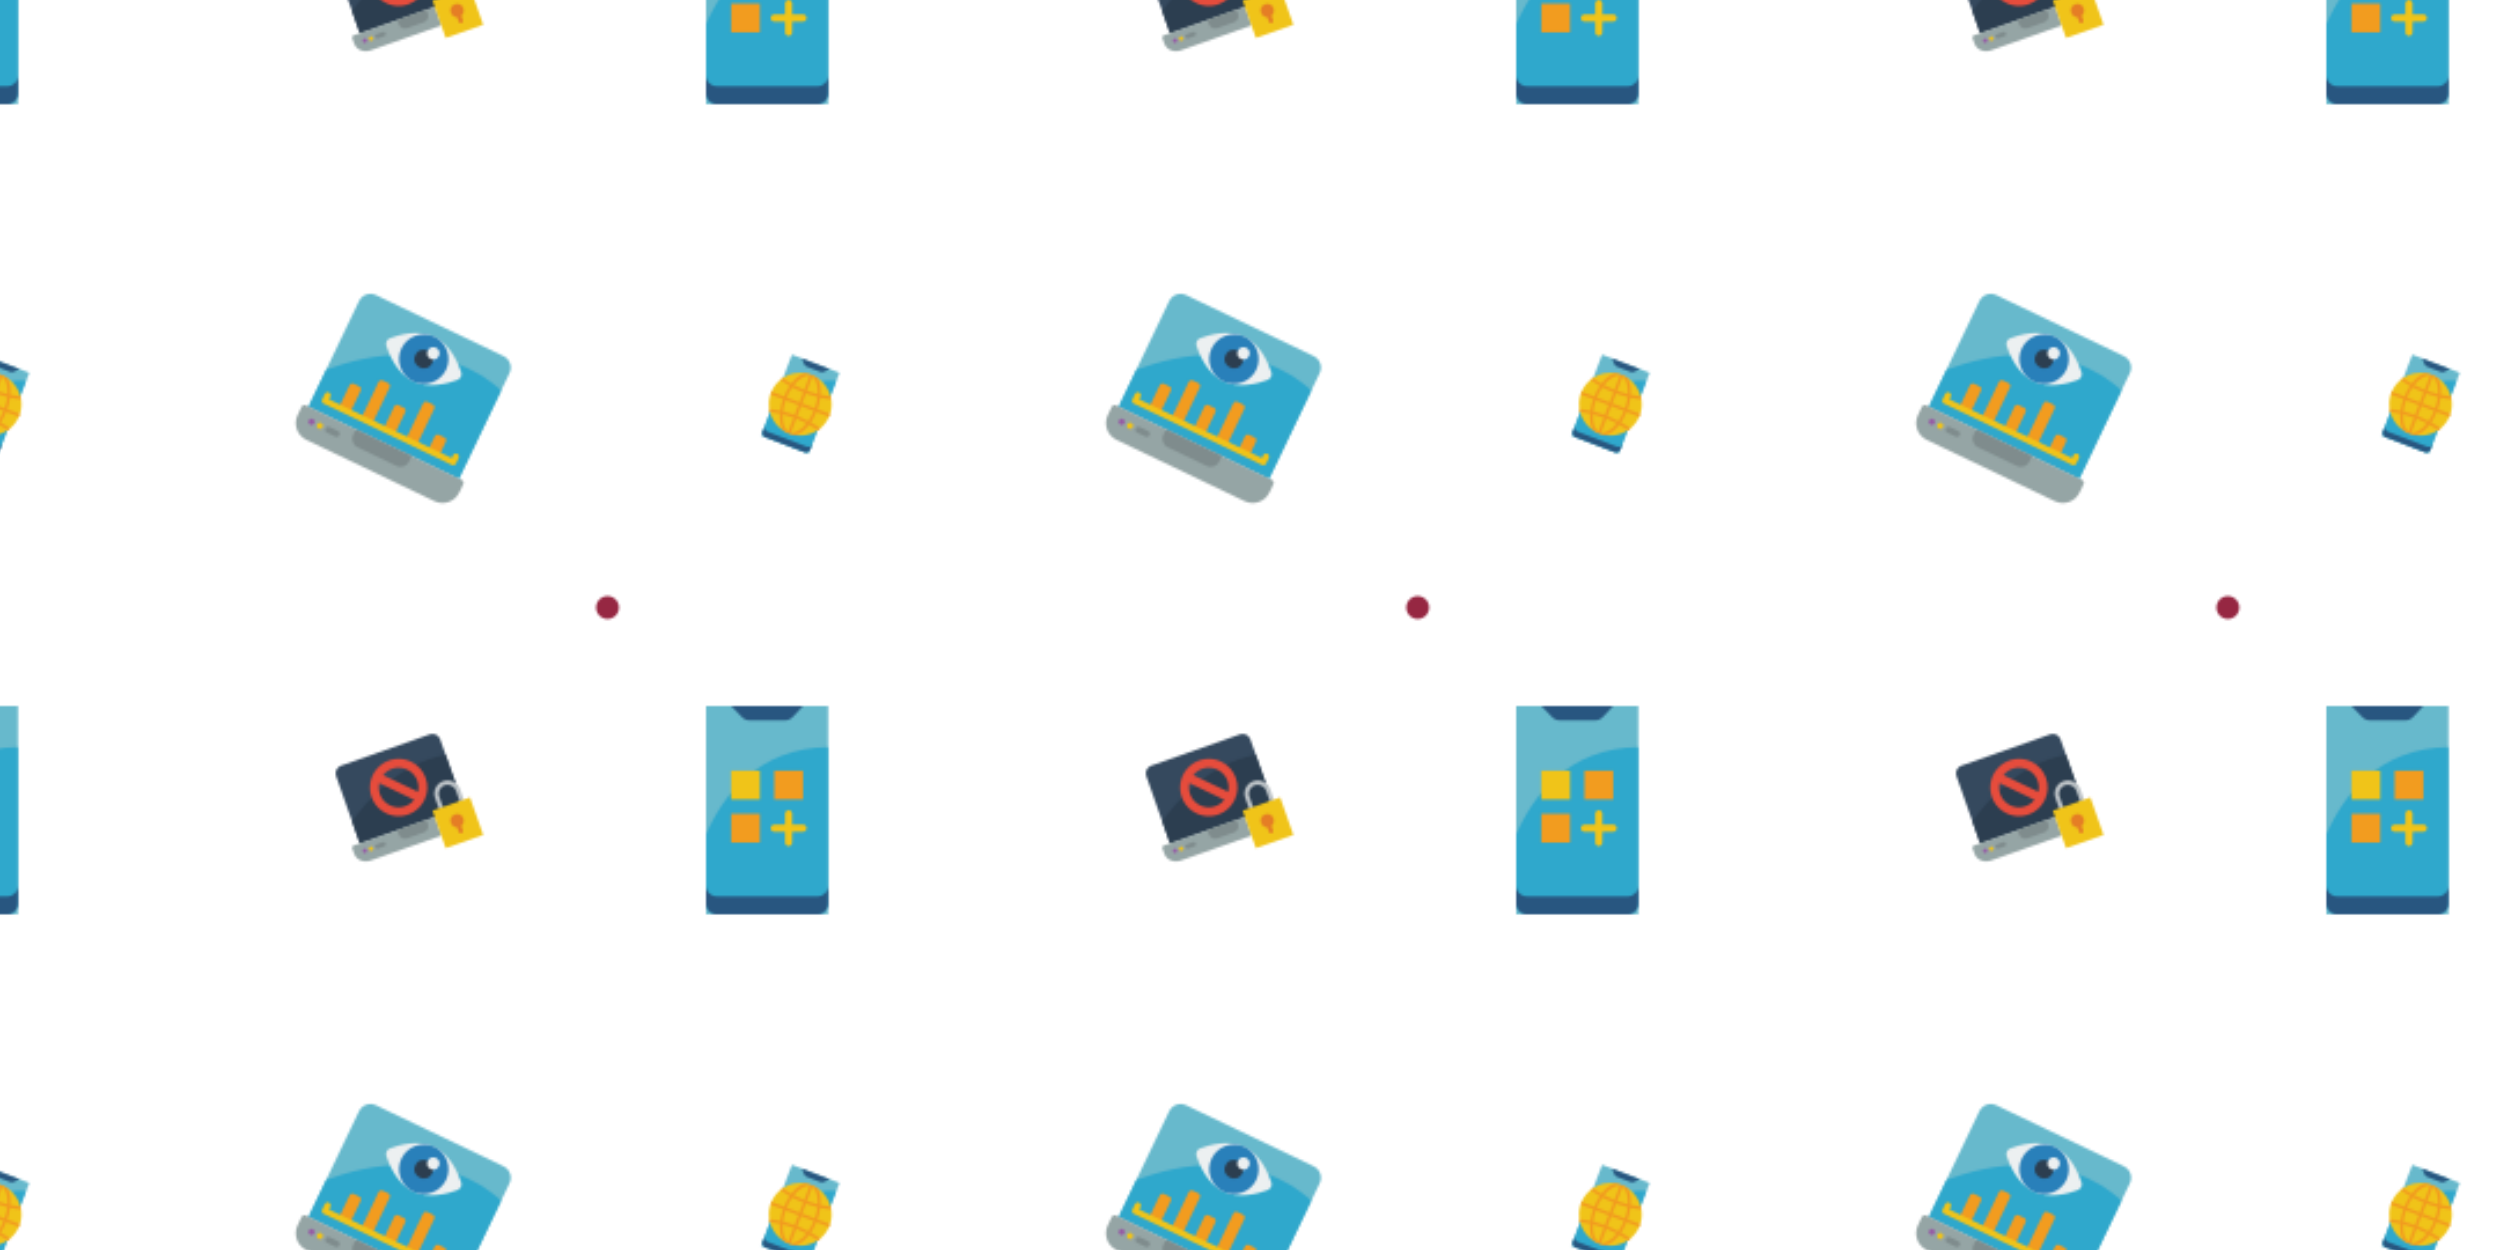 <svg xmlns="http://www.w3.org/2000/svg" xmlns:xlink="http://www.w3.org/1999/xlink" xmlns:fi="http://pattern.flaticon.com/" x="0" y="0" width="1080" height="540" viewBox="0 0 1080 540"><rect x="0px" y="0px" width="100%" height="100%" opacity="1" fill="#ffffff"/><defs><g transform="matrix(1.204 0.576 -0.576 1.204 155.055 123.957)" id="L1_253" fill="none"><path d="m56 4.2v37.8h-54v-37.8c-.027-1.087.38-2.141 1.13-2.929.75-.788 1.783-1.245 2.87-1.271h46c1.087.026 2.12.483 2.87 1.271s1.157 1.841 1.13 2.929z" id="L1_238" fill="#67b9cc"/><path d="m56 10.36v31.64h-54v-13.26c9.93-10.25 29.64-25.54 54-18.38z" id="L1_239" fill="#2fa8cc"/><path d="m52 52h-46c-3.314 0-6-2.686-6-6v-3c0-.552.448-1 1-1h56c.552 0 1 .448 1 1v3c0 3.314-2.686 6-6 6z" id="L1_240" fill="#95a5a5"/><path d="m19 42h20v2c0 1.657-1.343 3-3 3h-14c-1.657 0-3-1.343-3-3z" id="L1_241" fill="#7f8c8d"/><path d="m14 47h-3c-.552 0-1-.448-1-1s.448-1 1-1h3c.552 0 1 .448 1 1s-.448 1-1 1z" id="L1_243" fill="#7f8c8d"/><circle cx="5" cy="46" r="1" id="L1_242" fill="#955ba5"/><circle cx="8" cy="46" r="1" id="L1_249" fill="#f0c419"/><g fill="#f29c1f"><path d="m12 29h2c.552 0 1 .448 1 1v8h-4v-8c0-.552.448-1 1-1z" id="L1_244"/><path d="m20 24h2c.552 0 1 .448 1 1v13h-4v-13c0-.552.448-1 1-1z" id="L1_245"/><path d="m28 29h2c.552 0 1 .448 1 1v8h-4v-8c0-.552.448-1 1-1z" id="L1_246"/><path d="m36 24h2c.552 0 1 .448 1 1v13h-4v-13c0-.552.448-1 1-1z" id="L1_247"/><path d="m44 32h2c.552 0 1 .448 1 1v5h-4v-5c0-.552.448-1 1-1z" id="L1_248"/></g><path d="m41.77 10.62c.737.773.737 1.987 0 2.76-2.19 2.29-7.08 6.62-12.77 6.62s-10.58-4.33-12.77-6.62c-.737-.773-.737-1.987 0-2.76 2.19-2.29 7.08-6.62 12.77-6.62s10.58 4.33 12.77 6.62z" id="L1_252" fill="#ecf0f1"/><circle cx="29" cy="12" r="8" id="L1_250" fill="#2980ba"/><circle cx="29" cy="12" r="3" id="L1_251" fill="#2c3e50"/><circle cx="31" cy="9" r="2" id="L1_268" fill="#ecf0f1"/><path d="m52 39h-46c-.552 0-1-.448-1-1v-2c0-.552.448-1 1-1s1 .448 1 1v1h44v-1c0-.552.448-1 1-1s1 .448 1 1v2c0 .552-.448 1-1 1z" id="L1_255" fill="#f0c419"/></g><path d="M165,0C74.019,0,0,74.019,0,165s74.019,165,165,165c90.982,0,165-74.019,165-165S255.982,0,165,0z" transform="matrix(0.03 0 0 0.03 257.5 257.5)" id="L1_254" fill="#962742"/><g transform="matrix(1.552 0 0 1.552 305 305)" id="L1_262" fill="none"><rect x="0px" y="0px" width="34px" height="58px" id="L1_257" fill="#67b9cc"/><path d="m34 11.44v43.56c0 1.657-1.343 3-3 3h-28c-1.657 0-3-1.343-3-3v-19.26c4.67-10.74 14.41-24.04 34-24.3z" id="L1_256" fill="#2fa8cc"/><path d="m27 0-2.86 3.05c-.555.593-1.327.936-2.14.95h-9.9c-.838-.013-1.632-.376-2.19-1l-2.91-3z" id="L1_260" fill="#285680"/><rect x="7px" y="18px" width="8px" height="8px" id="L1_258" fill="#f0c419"/><rect x="19px" y="18px" width="8px" height="8px" id="L1_259" fill="#f29c1f"/><rect x="7px" y="30px" width="8px" height="8px" id="L1_272" fill="#f29c1f"/><path d="m27 33h-3v-3c0-.552-.448-1-1-1s-1 .448-1 1v3h-3c-.552 0-1 .448-1 1s.448 1 1 1h3v3c0 .552.448 1 1 1s1-.448 1-1v-3h3c.552 0 1-.448 1-1s-.448-1-1-1z" id="L1_261" fill="#f0c419"/><path d="m34 50v5c0 1.657-1.343 3-3 3h-28c-1.657 0-3-1.343-3-3v-5c0 1.657 1.343 3 3 3h28c1.657 0 3-1.343 3-3z" id="L1_263" fill="#285680"/></g><g transform="matrix(0.899 -0.317 0.317 0.899 140.428 333.208)" id="L1_275" fill="none"><path d="m54 3.6v29.4l-13.87 3h-36.13v-32.4c.013-.968.41-1.891 1.104-2.566s1.628-1.047 2.596-1.034h42.6c.968-.013 1.902.358 2.596 1.034.694.675 1.091 1.598 1.104 2.566z" id="L1_264" fill="#35495e"/><path d="m54 11.11v21.89l-13.87 3h-36.13v-10.54c9.81-6.94 28.86-17.59 50-14.35z" id="L1_265" fill="#2c3e50"/><path d="m40 45h-34c-3.31 0-6-2.42-6-5.4v-2.7c.052-.513.485-.903 1-.9l39.13-0z" id="L1_266" fill="#95a5a5"/><path d="m22 36h14v2c0 1.657-1.343 3-3 3h-8c-1.657 0-3-1.343-3-3z" id="L1_267" fill="#7f8c8d"/><path d="m14 41h-3c-.552 0-1-.448-1-1s.448-1 1-1h3c.552 0 1 .448 1 1s-.448 1-1 1z" id="L1_270" fill="#7f8c8d"/><circle cx="5" cy="40" r="1" id="L1_269" fill="#955ba5"/><circle cx="8" cy="40" r="1" id="L1_273" fill="#f0c419"/><path d="m38.19 8.81c-3.717-3.719-9.31-4.833-14.168-2.821-4.859 2.012-8.027 6.752-8.027 12.011s3.168 9.999 8.027 12.011c4.859 2.012 10.451.898 14.168-2.821 5.074-5.076 5.074-13.304 0-18.38zm-15.55 15.55c-2.969-2.968-3.492-7.594-1.26-11.15l12.41 12.41c-3.556 2.232-8.182 1.709-11.15-1.26zm14-1.57-12.43-12.41c3.556-2.236 8.185-1.716 11.155 1.255 2.97 2.97 3.491 7.6 1.255 11.155z" id="L1_271" fill="#e64c3c"/><path d="m54 34c-.552 0-1-.448-1-1v-5c0-2.209-1.791-4-4-4s-4 1.791-4 4v5c0 .552-.448 1-1 1s-1-.448-1-1v-5c0-3.314 2.686-6 6-6s6 2.686 6 6v5c0 .552-.448 1-1 1z" id="L1_274" fill="#bdc3c7"/><rect x="40px" y="33px" width="18px" height="18px" id="L1_276" fill="#f0c419"/><g fill="#e57e25"><circle cx="49" cy="41" r="3" id="Oval"/><path d="m49 47c-.552 0-1-.448-1-1v-2c0-.552.448-1 1-1s1 .448 1 1v2c0 .552-.448 1-1 1z" id="L1_277"/></g></g><g transform="matrix(0.603 0.23 -0.23 0.603 339.712 152.29)" id="L1_282" fill="none"><rect x="4px" y="0px" width="34px" height="58px" id="Rectangle-path" fill="#67b9cc"/><path d="m38 5.74v49.26c0 1.657-1.343 3-3 3h-28c-1.657 0-3-1.343-3-3v-16.51c5.31-11.71 15.56-27.12 34-32.75z" id="L1_278" fill="#2fa8cc"/><path d="m31 0-2.86 3.05c-.555.593-1.327.936-2.14.95h-9.9c-.838-.013-1.632-.376-2.19-1l-2.91-3z" id="L1_279" fill="#285680"/><path d="m42 29v1c-.143 3.286-1.065 6.491-2.69 9.35-.344.607-.721 1.195-1.13 1.76-3.936 5.569-10.33 8.881-17.15 8.881s-13.214-3.311-17.15-8.881c-.409-.565-.786-1.153-1.13-1.76-1.646-2.854-2.589-6.059-2.75-9.35 0-.33 0-.66 0-1s0-.67 0-1c.142-3.283 1.064-6.484 2.69-9.34.344-.614.721-1.208 1.13-1.78 3.936-5.569 10.33-8.881 17.15-8.881s13.214 3.311 17.15 8.881c.409.572.786 1.166 1.13 1.78 1.647 2.85 2.589 6.052 2.75 9.34z" id="L1_280" fill="#f0c419"/><path d="m38 51v4c0 1.657-1.343 3-3 3h-28c-1.657 0-3-1.343-3-3v-4c0 1.657 1.343 3 3 3h28c1.657 0 3-1.343 3-3z" id="L1_281" fill="#285680"/><path d="m42 30c0-.33 0-.66 0-1s0-.67 0-1h-9c-.063-2.634-.398-5.255-1-7.82 2.447-.369 4.871-.877 7.26-1.52-.344-.614-.721-1.208-1.13-1.78-2.187.569-4.404 1.02-6.64 1.35-1.34-4.46-3.5-7.93-6.13-9.77-2.888-.613-5.872-.613-8.76 0-2.63 1.84-4.79 5.31-6.13 9.77-2.236-.331-4.452-.782-6.64-1.35-.409.572-.786 1.166-1.13 1.78 2.404.636 4.841 1.141 7.3 1.51-.601 2.569-.936 5.193-1 7.83h-9v1 1h9c.063 2.634.398 5.255 1 7.82-2.448.366-4.872.877-7.26 1.53.344.607.721 1.195 1.13 1.76 2.188-.567 4.404-1.018 6.64-1.35 1.34 4.46 3.5 7.94 6.13 9.78 2.888.613 5.872.613 8.76 0 2.63-1.84 4.79-5.31 6.13-9.77 2.235.333 4.451.78 6.64 1.34.409-.565.786-1.153 1.13-1.76-2.399-.661-4.837-1.172-7.3-1.53.597-2.566.932-5.186 1-7.82zm-22 18.9c-3.1-.65-5.83-4.3-7.45-9.41 2.473-.291 4.96-.455 7.45-.49zm0-11.9c-2.674.028-5.345.205-8 .53-.6-2.467-.935-4.992-1-7.53h9zm0-9h-9c.063-2.545.398-5.076 1-7.55 2.654.331 5.325.514 8 .55zm0-9c-2.49-.028-4.977-.188-7.45-.48 1.62-5.11 4.35-8.75 7.45-9.4zm2-9.88c3.1.65 5.83 4.29 7.45 9.4-2.473.292-4.96.452-7.45.48zm0 39.8v-9.92c2.49.028 4.977.189 7.45.48-1.62 5.13-4.35 8.77-7.45 9.42zm8-11.35c-2.654-.339-5.325-.529-8-.57v-7h9c-.065 2.545-.4 5.076-1 7.55zm-8-9.57v-7c2.674-.029 5.345-.206 8-.53.6 2.467.935 4.992 1 7.53z" id="Shape" fill="#f29c1f"/></g></defs><g fi:class="KUsePattern"><pattern id="pattern_L1_253" width="350" height="350" patternUnits="userSpaceOnUse"><use xlink:href="#L1_253" x="-350" y="-350"/><use xlink:href="#L1_253" x="0" y="-350"/><use xlink:href="#L1_253" x="350" y="-350"/><use xlink:href="#L1_253" x="-350" y="0"/><use xlink:href="#L1_253" x="0" y="0"/><use xlink:href="#L1_253" x="350" y="0"/><use xlink:href="#L1_253" x="-350" y="350"/><use xlink:href="#L1_253" x="0" y="350"/><use xlink:href="#L1_253" x="350" y="350"/></pattern><rect x="0" y="0" width="100%" height="100%" fill="url(#pattern_L1_253)"/></g><g fi:class="KUsePattern"><pattern id="pattern_L1_254" width="350" height="350" patternUnits="userSpaceOnUse"><use xlink:href="#L1_254" x="-350" y="-350"/><use xlink:href="#L1_254" x="0" y="-350"/><use xlink:href="#L1_254" x="350" y="-350"/><use xlink:href="#L1_254" x="-350" y="0"/><use xlink:href="#L1_254" x="0" y="0"/><use xlink:href="#L1_254" x="350" y="0"/><use xlink:href="#L1_254" x="-350" y="350"/><use xlink:href="#L1_254" x="0" y="350"/><use xlink:href="#L1_254" x="350" y="350"/></pattern><rect x="0" y="0" width="100%" height="100%" fill="url(#pattern_L1_254)"/></g><g fi:class="KUsePattern"><pattern id="pattern_L1_262" width="350" height="350" patternUnits="userSpaceOnUse"><use xlink:href="#L1_262" x="-350" y="-350"/><use xlink:href="#L1_262" x="0" y="-350"/><use xlink:href="#L1_262" x="350" y="-350"/><use xlink:href="#L1_262" x="-350" y="0"/><use xlink:href="#L1_262" x="0" y="0"/><use xlink:href="#L1_262" x="350" y="0"/><use xlink:href="#L1_262" x="-350" y="350"/><use xlink:href="#L1_262" x="0" y="350"/><use xlink:href="#L1_262" x="350" y="350"/></pattern><rect x="0" y="0" width="100%" height="100%" fill="url(#pattern_L1_262)"/></g><g fi:class="KUsePattern"><pattern id="pattern_L1_275" width="350" height="350" patternUnits="userSpaceOnUse"><use xlink:href="#L1_275" x="-350" y="-350"/><use xlink:href="#L1_275" x="0" y="-350"/><use xlink:href="#L1_275" x="350" y="-350"/><use xlink:href="#L1_275" x="-350" y="0"/><use xlink:href="#L1_275" x="0" y="0"/><use xlink:href="#L1_275" x="350" y="0"/><use xlink:href="#L1_275" x="-350" y="350"/><use xlink:href="#L1_275" x="0" y="350"/><use xlink:href="#L1_275" x="350" y="350"/></pattern><rect x="0" y="0" width="100%" height="100%" fill="url(#pattern_L1_275)"/></g><g fi:class="KUsePattern"><pattern id="pattern_L1_282" width="350" height="350" patternUnits="userSpaceOnUse"><use xlink:href="#L1_282" x="-350" y="-350"/><use xlink:href="#L1_282" x="0" y="-350"/><use xlink:href="#L1_282" x="350" y="-350"/><use xlink:href="#L1_282" x="-350" y="0"/><use xlink:href="#L1_282" x="0" y="0"/><use xlink:href="#L1_282" x="350" y="0"/><use xlink:href="#L1_282" x="-350" y="350"/><use xlink:href="#L1_282" x="0" y="350"/><use xlink:href="#L1_282" x="350" y="350"/></pattern><rect x="0" y="0" width="100%" height="100%" fill="url(#pattern_L1_282)"/></g></svg>